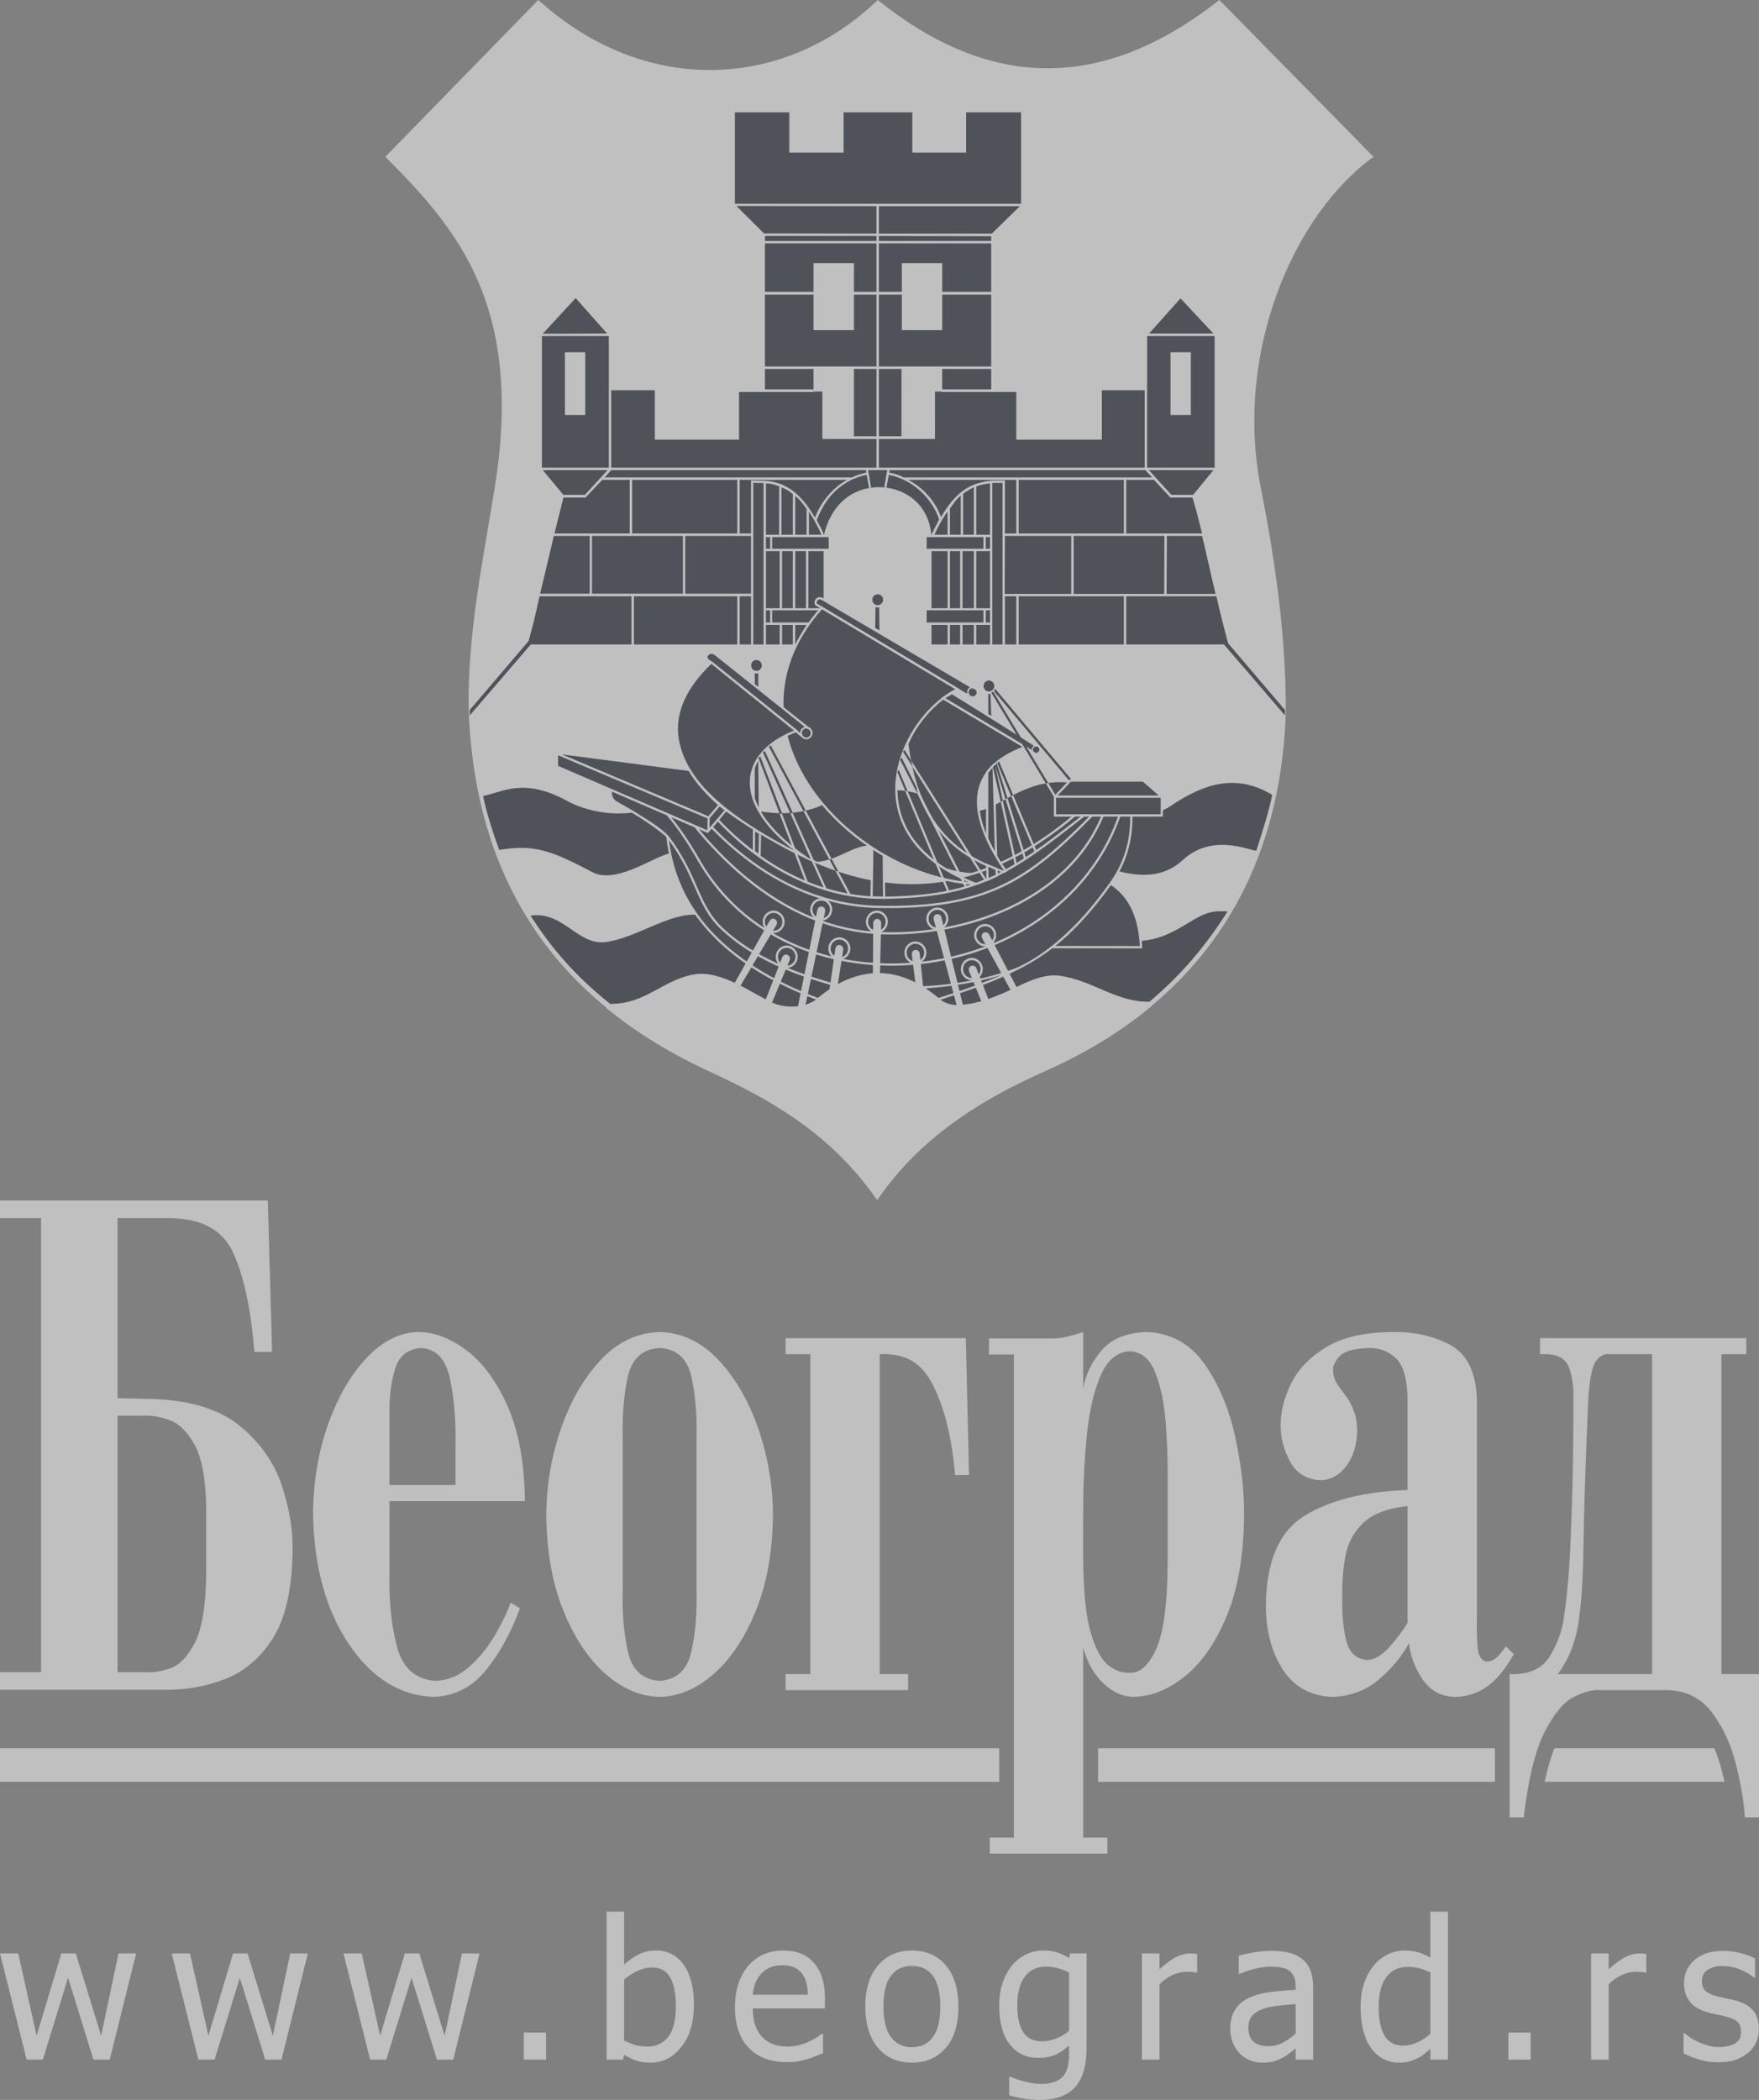 <svg width="62" height="74" viewBox="0 0 62 74" fill="none" xmlns="http://www.w3.org/2000/svg">
<rect x="0" y="0" width="62" height="74" fill="#808080" stroke="none"/>
<g opacity="0.5">
<path d="M35.221 61.608H0V62.791H35.221V61.608Z" fill="white"/>
<path fill-rule="evenodd" clip-rule="evenodd" d="M54.792 61.608H60.425C60.532 61.856 60.622 62.122 60.693 62.407C60.726 62.538 60.755 62.666 60.783 62.791H54.445C54.547 62.308 54.664 61.915 54.792 61.608Z" fill="white"/>
<path d="M52.694 61.608H38.705V62.791H52.694V61.608Z" fill="white"/>
<path fill-rule="evenodd" clip-rule="evenodd" d="M1.449 58.927H0V59.548H5.743C6.5 59.564 7.225 59.441 7.917 59.175C8.609 58.911 9.177 58.432 9.622 57.725C10.068 57.018 10.298 55.989 10.313 54.638C10.327 53.919 10.199 53.156 9.932 52.348C9.665 51.54 9.175 50.843 8.463 50.257C7.752 49.671 6.737 49.352 5.418 49.3L4.143 49.272V42.925H5.944C7.077 42.934 7.833 43.316 8.213 44.135C8.594 44.953 8.844 46.123 8.966 47.642H9.59L9.44 42.304H0V42.925H1.449V58.927ZM4.143 58.927V49.889H5.043C5.307 49.871 5.61 49.919 5.953 50.035C6.297 50.15 6.598 50.443 6.858 50.913C7.118 51.382 7.256 52.138 7.269 53.18V55.474C7.255 56.595 7.121 57.401 6.867 57.892C6.614 58.382 6.323 58.683 5.995 58.793C5.666 58.903 5.382 58.949 5.144 58.927H4.143Z" fill="white"/>
<path fill-rule="evenodd" clip-rule="evenodd" d="M18.001 56.477C17.883 56.805 17.701 57.182 17.455 57.607C17.208 58.032 16.907 58.405 16.552 58.726C16.198 59.046 15.798 59.215 15.355 59.232C14.642 59.185 14.187 58.78 13.989 58.017C13.791 57.254 13.705 56.408 13.729 55.482V52.898H18.501C18.484 51.537 18.279 50.416 17.884 49.536C17.489 48.656 17.005 48.002 16.43 47.576C15.854 47.149 15.288 46.937 14.73 46.94C14.086 46.956 13.486 47.258 12.928 47.845C12.37 48.433 11.918 49.21 11.571 50.176C11.224 51.142 11.045 52.201 11.034 53.352C11.068 55.211 11.489 56.739 12.296 57.937C13.102 59.135 14.098 59.754 15.28 59.796C16.023 59.77 16.636 59.46 17.122 58.864C17.608 58.268 18.009 57.538 18.326 56.675L18.001 56.477ZM13.729 52.333V49.89C13.715 49.257 13.781 48.706 13.926 48.239C14.072 47.772 14.382 47.527 14.855 47.504C15.387 47.542 15.724 47.913 15.868 48.615C16.012 49.318 16.075 50.122 16.055 51.026V52.333H13.729Z" fill="white"/>
<path fill-rule="evenodd" clip-rule="evenodd" d="M23.25 59.796C23.913 59.788 24.547 59.52 25.152 58.992C25.757 58.463 26.254 57.719 26.642 56.761C27.031 55.803 27.232 54.677 27.245 53.382C27.239 52.355 27.07 51.352 26.737 50.373C26.403 49.396 25.938 48.585 25.34 47.941C24.744 47.297 24.047 46.963 23.25 46.94C22.454 46.963 21.756 47.297 21.159 47.941C20.562 48.585 20.097 49.396 19.763 50.373C19.43 51.352 19.261 52.355 19.255 53.382C19.268 54.677 19.469 55.803 19.857 56.761C20.246 57.719 20.743 58.463 21.348 58.992C21.953 59.52 22.587 59.788 23.25 59.796ZM23.25 47.504C23.851 47.535 24.224 47.87 24.369 48.509C24.514 49.147 24.575 49.9 24.551 50.769V55.994C24.575 56.812 24.514 57.547 24.369 58.199C24.224 58.85 23.851 59.194 23.25 59.232C22.649 59.194 22.275 58.85 22.131 58.199C21.986 57.547 21.925 56.812 21.95 55.994V50.769C21.925 49.9 21.986 49.147 22.131 48.509C22.275 47.87 22.649 47.535 23.25 47.504Z" fill="white"/>
<path fill-rule="evenodd" clip-rule="evenodd" d="M28.563 58.995H27.689V59.559H32.008V58.995H31.008V47.721C31.978 47.681 32.515 48.06 32.91 48.861C33.304 49.661 33.556 50.701 33.663 51.98H34.155L34.043 47.157H27.689V47.721H28.563V58.995Z" fill="white"/>
<path fill-rule="evenodd" clip-rule="evenodd" d="M39.031 65.32V64.756H38.18V58.067C38.33 58.599 38.569 59.018 38.896 59.325C39.224 59.632 39.569 59.789 39.931 59.796C40.545 59.796 41.151 59.56 41.747 59.087C42.342 58.614 42.839 57.905 43.234 56.959C43.63 56.013 43.836 54.83 43.851 53.41C43.857 52.544 43.751 51.614 43.535 50.622C43.318 49.63 42.958 48.776 42.453 48.062C41.949 47.347 41.266 46.973 40.406 46.94C39.69 46.967 39.16 47.187 38.815 47.601C38.47 48.015 38.259 48.456 38.18 48.923V46.94C38.047 46.986 37.884 47.035 37.691 47.085C37.498 47.135 37.329 47.162 37.182 47.166H34.861V47.731H35.736V64.756H34.886V65.32H39.031ZM41.156 55.142C41.144 56.568 41.006 57.564 40.743 58.132C40.481 58.698 40.169 58.97 39.806 58.948C39.573 58.964 39.333 58.881 39.084 58.699C38.836 58.516 38.625 58.136 38.452 57.559C38.279 56.983 38.188 56.111 38.18 54.944C38.175 54.376 38.175 53.687 38.182 52.877C38.188 52.066 38.235 51.261 38.321 50.461C38.408 49.661 38.568 48.992 38.803 48.456C39.038 47.918 39.38 47.639 39.831 47.618C40.233 47.639 40.529 47.889 40.719 48.368C40.909 48.848 41.031 49.426 41.085 50.104C41.138 50.781 41.163 51.429 41.156 52.047V55.142Z" fill="white"/>
<path fill-rule="evenodd" clip-rule="evenodd" d="M53.082 58.013C52.973 58.172 52.867 58.301 52.764 58.4C52.66 58.498 52.542 58.549 52.408 58.552C52.218 58.531 52.11 58.367 52.083 58.062C52.056 57.757 52.048 57.438 52.058 57.104V49.324C52.03 48.367 51.718 47.726 51.122 47.398C50.526 47.071 49.815 46.919 48.988 46.942C48.043 46.957 47.289 47.138 46.725 47.486C46.16 47.833 45.753 48.258 45.506 48.761C45.258 49.263 45.136 49.754 45.141 50.233C45.137 50.661 45.245 51.083 45.466 51.497C45.686 51.911 46.044 52.134 46.538 52.164C46.909 52.153 47.216 51.984 47.459 51.657C47.702 51.33 47.828 50.912 47.838 50.404C47.833 50.148 47.797 49.927 47.727 49.74C47.659 49.551 47.578 49.394 47.487 49.267C47.368 49.103 47.257 48.948 47.153 48.802C47.049 48.656 46.995 48.479 46.987 48.273C46.971 48.154 47.041 48.002 47.197 47.815C47.353 47.628 47.691 47.525 48.212 47.506C48.599 47.489 48.926 47.607 49.194 47.857C49.462 48.108 49.602 48.587 49.614 49.296V52.506C48.082 52.562 46.871 52.866 45.981 53.416C45.091 53.966 44.636 55.015 44.618 56.564C44.618 57.457 44.817 58.213 45.213 58.831C45.61 59.449 46.201 59.772 46.987 59.798C47.629 59.77 48.178 59.556 48.634 59.157C49.092 58.758 49.434 58.339 49.663 57.9C49.715 58.364 49.874 58.789 50.141 59.178C50.407 59.567 50.772 59.774 51.234 59.798C51.644 59.804 52.023 59.693 52.371 59.462C52.717 59.231 53.047 58.843 53.357 58.297L53.082 58.013ZM49.614 57.189C49.433 57.48 49.218 57.765 48.969 58.044C48.72 58.325 48.468 58.475 48.212 58.496C47.825 58.479 47.575 58.264 47.462 57.849C47.35 57.435 47.299 56.922 47.312 56.309C47.299 55.817 47.333 55.339 47.414 54.875C47.495 54.412 47.699 54.017 48.027 53.688C48.355 53.361 48.884 53.155 49.614 53.07V57.189Z" fill="white"/>
<path fill-rule="evenodd" clip-rule="evenodd" d="M54.282 47.157V47.721H54.533C54.944 47.737 55.204 47.904 55.315 48.221C55.425 48.539 55.473 48.912 55.459 49.34C55.46 49.629 55.456 50.246 55.446 51.192C55.436 52.138 55.408 53.153 55.362 54.236C55.316 55.321 55.24 56.216 55.133 56.922C55.085 57.39 54.924 57.859 54.649 58.331C54.374 58.802 53.894 59.024 53.211 58.995V64.044H53.707C53.867 62.693 54.111 61.696 54.435 61.052C54.76 60.409 55.102 59.994 55.462 59.807C55.822 59.621 56.137 59.538 56.405 59.559H58.804C59.465 59.586 59.984 59.858 60.364 60.376C60.744 60.893 61.02 61.498 61.191 62.189C61.364 62.88 61.467 63.499 61.503 64.044H62V58.995H60.676V47.721H61.553V47.157H54.282ZM58.231 58.995H54.908C55.276 58.498 55.515 57.923 55.624 57.268C55.733 56.613 55.796 55.676 55.813 54.455C55.831 53.236 55.886 51.531 55.98 49.34C56.024 48.602 56.118 48.14 56.261 47.955C56.405 47.77 56.561 47.693 56.73 47.721H58.231V58.995Z" fill="white"/>
<path fill-rule="evenodd" clip-rule="evenodd" d="M16.521 25.069C16.757 31.056 19.59 35.232 24.945 37.717C26.946 38.645 29.21 39.81 30.919 42.277C32.158 40.496 33.87 39.051 36.856 37.728C42.34 35.297 45.138 30.927 45.324 25.069L43.382 22.745H18.533L16.521 25.069Z" fill="white"/>
<path fill-rule="evenodd" clip-rule="evenodd" d="M18.702 32.267C19.861 32.098 20.358 33.328 21.349 33.198C22.431 33.056 23.601 32.154 24.583 32.239L40.196 33.156C40.849 33.112 41.309 32.877 41.897 32.516C42.536 32.125 42.711 32.1 43.27 32.115C42.579 33.212 41.703 34.305 40.515 35.3C39.326 35.32 38.518 34.539 37.332 34.384C36.848 34.321 36.339 34.54 35.834 34.781C35.184 35.092 34.448 35.411 33.717 35.416C33.126 35.421 32.755 34.914 32.26 34.647C31.822 34.41 31.408 34.3 31.007 34.295C30.924 34.294 30.841 34.298 30.759 34.305C30.329 34.344 29.916 34.495 29.512 34.731C29.038 35.009 28.687 35.408 28.113 35.463C27.814 35.492 27.505 35.452 27.267 35.352C26.58 35.061 25.434 34.157 24.439 34.342C23.335 34.547 22.785 35.376 21.51 35.378C20.21 34.347 19.357 33.298 18.702 32.267ZM17.027 28.053C17.726 27.91 18.462 27.39 19.989 28.224C20.644 28.582 21.552 28.749 22.336 28.625C23.791 28.396 25.14 28.241 26.581 28.55C27.449 28.737 28.286 28.679 28.958 28.38C29.824 27.994 30.647 27.818 31.59 27.845C32.882 27.881 33.209 28.685 34.5 28.569C35.18 28.508 36.097 27.457 37.588 27.571C38.831 27.666 40.198 29.126 41.235 28.42C42.515 27.549 43.629 27.282 44.843 28.011C44.709 28.671 44.479 29.352 44.282 29.979C43.985 29.955 42.719 29.357 41.683 30.313C41.098 30.853 40.349 30.938 39.463 30.71C37.706 30.258 35.805 30.982 33.967 30.74C32.864 30.595 31.763 29.785 30.676 29.791C29.976 29.794 29.416 30.464 28.436 30.378C26.816 30.237 25.29 29.911 23.671 30.062C23.132 30.112 21.747 31.19 20.881 30.735C19.431 29.973 18.835 29.743 17.595 29.952C17.376 29.345 17.162 28.694 17.027 28.053Z" fill="#1F2433"/>
<path fill-rule="evenodd" clip-rule="evenodd" d="M13.582 5.526L18.973 0C22.722 3.393 27.633 3.184 30.938 0C34.549 2.902 38.533 3.502 42.978 0L48.413 5.526C45.587 7.568 43.504 12.423 44.437 17.173C44.972 19.898 45.325 22.445 45.322 25.074L43.381 22.755L18.522 22.765L16.519 25.074C16.47 22.31 17.032 19.726 17.44 17.173C18.458 10.803 16.15 8.088 13.582 5.526Z" fill="white"/>
<path fill-rule="evenodd" clip-rule="evenodd" d="M43.356 22.744L42.07 17.483L42.849 16.54V11.777L41.605 10.433L40.411 11.803V13.709H38.785V15.441H35.874V13.759L34.984 13.759V8.257L36.031 7.229V3.912H34.02V5.335H32.193V3.912H29.699V5.335H27.873V3.912H25.862V7.229L26.908 8.257V13.759L26.018 13.759V15.441H23.107V13.709H21.481V11.803L20.288 10.433L19.044 11.777V16.54L19.823 17.483L18.536 22.744H43.356Z" fill="#1F2433"/>
<path d="M28.03 17.481V18.843H28.43V17.932C28.303 17.76 28.198 17.61 28.03 17.481ZM27.545 17.176V18.843H27.945V17.412C27.814 17.303 27.697 17.228 27.545 17.176ZM26.998 18.843H27.461L27.465 17.141C27.317 17.077 27.145 17.035 26.998 17.034V18.843ZM33.483 22.022V22.71H33.842V22.022H33.483ZM33.926 22.71H34.326V22.022H33.926V22.71ZM34.41 22.71H34.895V22.022H34.41V22.71ZM33.842 19.423H33.483V21.433H33.842V19.423ZM34.326 19.423H33.926V21.433H34.326V19.423ZM34.895 21.433V19.423H34.41V21.433H34.895ZM33.863 17.469C33.694 17.598 33.609 17.748 33.483 17.92V18.843H33.863V17.469ZM34.326 17.168C34.2 17.232 34.052 17.319 33.947 17.404V18.843H34.326V17.168ZM34.895 18.843V17.034C34.726 17.056 34.557 17.081 34.41 17.145V18.843H34.895ZM34.895 21.936V21.507H34.747V21.936H34.895ZM34.895 19.337V18.929H34.747V19.337H34.895ZM35.821 22.71V21.013H35.421V22.71H35.821ZM35.336 22.71V17.017H34.975V22.71H35.336ZM35.412 20.93H37.758V18.886H35.421L35.412 20.93ZM41.254 17.533L40.673 16.91H39.696V18.8H42.37C42.265 18.37 42.16 17.963 42.033 17.533H41.254ZM42.37 18.886H41.128L41.119 20.93H42.846C42.677 20.243 42.539 19.574 42.37 18.886ZM42.054 17.438L42.77 16.567H40.496L41.288 17.438H42.054ZM37.843 20.93H41.035L41.043 18.886H37.843V20.93ZM39.612 16.91H35.905V18.8H39.612V16.91ZM39.612 22.71V21.013H35.905V22.71H39.612ZM30.893 8.576H26.962V10.283H30.893V8.576ZM30.978 8.491H34.937V8.323L30.978 8.315V8.491ZM30.893 8.315H26.962V8.491H30.893V8.315ZM30.978 8.233H34.958L35.947 7.266H30.978V8.233ZM30.893 7.266L25.959 7.259L26.928 8.226L30.893 8.233V7.266ZM32.157 3.958H29.735V5.376H27.819V3.958H25.903V7.18H35.989V3.958H34.052V5.376H32.157V3.958ZM43.41 22.792H18.483C18.97 21.042 19.293 19.251 19.777 17.5L19.003 16.561V11.766L20.289 10.377L21.549 11.793V13.672H23.174V15.404H25.951V13.723L26.866 13.723V8.281L25.82 7.253V3.875H27.914V5.299H29.657V3.875H32.235V5.299H33.978V3.875H36.072V7.253L35.025 8.281V13.723L35.916 13.723V15.404H38.744V13.672H40.348V11.793L41.603 10.377L42.89 11.766V16.561L42.115 17.5C42.599 19.251 42.922 21.042 43.41 22.792ZM30.978 10.283H34.937V8.576H30.978V10.283ZM26.962 12.915H30.893V10.381H26.962V12.915ZM30.978 12.915H34.937V10.381H30.978V12.915ZM40.501 11.755H42.77L41.609 10.515L40.501 11.755ZM40.433 16.481H42.812V11.841H40.433V16.481ZM30.978 16.481H40.348V13.753H38.837V15.493H35.821V13.813H33.189V13.723H34.937V13.001H30.978V15.373H31.799V15.471H30.978V16.481ZM30.893 15.471H30.072V15.373H30.893V13.001H26.962V13.723H28.682V13.813H26.05V15.493H23.081V13.753H21.544V16.481H30.893V15.471ZM21.459 16.481V11.841H19.101V16.481H21.459ZM21.4 11.755L20.291 10.504L19.129 11.763L21.4 11.755ZM19.855 17.438H20.617L21.417 16.567H19.134L19.855 17.438ZM20.638 17.533H19.859C19.754 17.963 19.648 18.37 19.543 18.8H22.196V16.91H21.228L20.638 17.533ZM21.544 16.567L21.312 16.824H30.03C30.198 16.738 30.367 16.695 30.535 16.652L30.519 16.567H21.544ZM24.071 20.922V18.886H20.866V20.922H24.071ZM19.522 18.886C19.354 19.574 19.206 20.234 19.038 20.922H20.786V18.886H19.522ZM19.017 21.013C18.89 21.593 18.764 22.151 18.595 22.71H22.259V21.013H19.017ZM22.344 22.71H25.987V21.013H22.344V22.71ZM26.471 20.922V18.886H24.152V20.922H26.471ZM22.281 16.91V18.8H25.987V16.91H22.281ZM28.493 22.71H33.399V22.022H32.578V21.433H33.399V19.423H32.578V18.843H32.831C32.936 18.629 32.999 18.5 33.104 18.306C32.831 17.512 32.128 16.886 31.328 16.736L31.244 17.189L31.167 17.168L31.273 16.567H30.599L30.704 17.189L30.633 17.195L30.549 16.738C30.38 16.76 30.22 16.824 30.051 16.889C29.44 17.189 29.061 17.64 28.787 18.328C28.893 18.521 28.956 18.629 29.04 18.843H29.293V19.423H28.493V21.433H29.293V22.022H28.493V22.71ZM26.071 16.91V18.8H26.471V16.932L26.928 16.943C27.73 16.962 28.285 17.469 28.725 18.242C28.914 17.726 29.335 17.189 29.861 16.91H26.071ZM26.552 22.71H26.913V17.022L26.552 17.013V22.71ZM26.071 22.71H26.471V21.013H26.071V22.71ZM42.876 21.013H39.696V22.71H43.297C43.149 22.151 43.002 21.593 42.876 21.013ZM28.409 22.022H28.03V22.71H28.409V22.022ZM27.945 22.71V22.022H27.566V22.71H27.945ZM27.482 22.71V22.022H26.998V22.71H27.482ZM26.998 21.936H27.145V21.507H26.998V21.936ZM26.998 21.433H27.482V19.423H26.998V21.433ZM26.998 19.337H27.145V18.929H26.998V19.337ZM28.514 18.027V18.843H28.956C28.83 18.564 28.682 18.285 28.514 18.027ZM27.566 19.423V21.433H27.945V19.423H27.566ZM28.03 19.423V21.433H28.409V19.423H28.03ZM29.209 18.929H27.217V19.337H29.209V18.929ZM29.209 21.507H27.217V21.936H29.209V21.507ZM32.662 18.929V19.337H34.663V18.929H32.662ZM32.662 21.507V21.936H34.663V21.507H32.662ZM35.821 16.91H32.01C32.557 17.189 32.978 17.684 33.168 18.22C33.669 17.377 34.148 17.007 34.977 16.936L35.421 16.932V18.8H35.821V16.91ZM33.399 18.027C33.21 18.285 33.062 18.564 32.936 18.843H33.399V18.027ZM40.369 16.567H31.357L31.343 16.652C31.533 16.695 31.693 16.738 31.841 16.824H40.61L40.369 16.567Z" fill="white"/>
<path fill-rule="evenodd" clip-rule="evenodd" d="M28.985 15.468H30.099V12.951H28.675V13.799H28.984L28.985 15.468ZM32.957 15.468H31.774L31.776 12.951H33.21L33.211 13.799H32.956L32.957 15.468ZM28.675 9.272H30.099V11.635H28.675V9.272ZM31.788 9.272H33.211V11.635H31.788V9.272ZM19.912 12.412H20.628V14.624H19.912V12.412ZM41.258 12.412H41.974V14.624H41.258V12.412Z" fill="white"/>
<path fill-rule="evenodd" clip-rule="evenodd" d="M29.785 22.758L29.782 19.133C29.785 17.773 31.979 17.598 32.092 19.073V22.758L32.833 22.757V22.014H32.597V21.451H32.833V19.416H32.597V18.846H32.828C32.724 17.767 31.933 17.251 31.177 17.177C31.109 17.17 31.041 17.168 30.975 17.168C30.878 17.169 30.782 17.175 30.689 17.189C29.919 17.3 29.285 17.85 29.041 18.846H29.283V19.416H29.029V21.451H29.283V22.014H29.029V22.758H29.785Z" fill="white"/>
<path fill-rule="evenodd" clip-rule="evenodd" d="M32.12 22.724L29.757 22.724L29.762 19.1C29.765 17.735 32.005 17.559 32.12 19.041V22.724Z" fill="white"/>
<path fill-rule="evenodd" clip-rule="evenodd" d="M32.12 22.724L29.757 22.724L29.762 19.1C29.765 17.735 32.005 17.559 32.12 19.041V22.724V22.724Z" stroke="#1F2433" stroke-width="0.001" stroke-miterlimit="2"/>
<path fill-rule="evenodd" clip-rule="evenodd" d="M21.368 35.519C22.398 36.364 23.59 37.1 24.942 37.728C26.943 38.656 29.208 39.822 30.917 42.288C32.156 40.507 33.868 39.062 36.853 37.739C38.288 37.103 39.539 36.334 40.607 35.44L40.547 35.295C40.537 35.303 40.527 35.311 40.517 35.319C39.329 35.339 38.521 34.558 37.334 34.403C36.354 34.275 35.524 35.114 34.596 35.301C34.062 35.409 33.545 35.575 33.085 35.177C32.499 34.669 31.797 34.301 31.009 34.299C30.93 34.299 30.84 34.302 30.762 34.309C29.968 34.374 29.441 34.696 28.838 35.177C28.399 35.526 27.783 35.588 27.27 35.371C26.582 35.08 25.437 34.176 24.442 34.361C23.338 34.566 22.718 35.409 21.443 35.411L21.368 35.519Z" fill="white"/>
<path d="M18.715 22.703L16.556 25.212L16.557 25.022L18.621 22.601L18.715 22.703Z" fill="#1F2433"/>
<path d="M43.135 22.703L45.294 25.212L45.293 25.022L43.229 22.601L43.135 22.703Z" fill="#1F2433"/>
<path fill-rule="evenodd" clip-rule="evenodd" d="M19.638 27.043L21.532 27.861C21.532 28.026 21.512 28.186 21.758 28.322C22.114 28.518 22.948 28.989 23.53 29.5C23.788 32.006 25.462 33.958 28.844 35.24C30.194 34.088 31.661 34.034 33.078 35.24C34.445 34.796 35.93 34.296 37.087 33.402L40.224 33.405C40.164 32.19 39.741 31.546 39.152 31.161C39.67 30.431 39.895 29.65 39.88 28.762H40.955V28.101L40.299 27.53H37.737L37.19 28.101V28.762H37.881C33.346 32.577 29.406 31.274 25.593 28.588L25.592 28.588C25.129 28.203 24.601 27.672 24.304 27.157L19.637 26.548L19.638 27.043Z" fill="#1F2433"/>
<path fill-rule="evenodd" clip-rule="evenodd" d="M28.951 31.691C29.142 31.691 29.298 31.851 29.298 32.046C29.298 32.241 29.142 32.401 28.951 32.401C28.759 32.401 28.603 32.241 28.603 32.046C28.603 31.851 28.759 31.691 28.951 31.691Z" fill="#1F2433"/>
<path d="M28.945 31.655H28.946C29.052 31.656 29.149 31.7 29.219 31.772C29.289 31.843 29.332 31.941 29.333 32.049V32.051C29.332 32.16 29.289 32.258 29.218 32.329C29.149 32.401 29.052 32.445 28.947 32.445H28.945H28.945C28.839 32.445 28.742 32.4 28.672 32.329C28.602 32.258 28.559 32.16 28.558 32.052V32.05V32.05C28.558 31.941 28.602 31.843 28.672 31.771C28.742 31.7 28.838 31.656 28.944 31.655H28.945ZM28.946 31.736H28.945H28.944C28.86 31.736 28.783 31.771 28.728 31.828C28.672 31.884 28.637 31.963 28.637 32.05V32.052C28.637 32.138 28.672 32.216 28.727 32.272C28.783 32.329 28.86 32.365 28.945 32.365H28.947C29.031 32.365 29.108 32.329 29.163 32.273C29.219 32.216 29.254 32.137 29.254 32.051V32.05V32.049C29.254 31.963 29.219 31.885 29.163 31.828C29.108 31.771 29.031 31.736 28.946 31.736Z" fill="white"/>
<path fill-rule="evenodd" clip-rule="evenodd" d="M27.264 32.126C27.456 32.126 27.612 32.285 27.612 32.481C27.612 32.676 27.456 32.835 27.264 32.835C27.073 32.835 26.916 32.676 26.916 32.481C26.916 32.285 27.073 32.126 27.264 32.126Z" fill="#1F2433"/>
<path d="M27.268 32.09H27.268C27.375 32.09 27.471 32.135 27.542 32.206C27.611 32.277 27.654 32.376 27.655 32.483V32.485C27.655 32.594 27.611 32.693 27.541 32.764C27.471 32.835 27.375 32.879 27.269 32.88H27.268H27.267C27.161 32.879 27.064 32.835 26.994 32.764C26.924 32.693 26.881 32.594 26.881 32.486V32.485V32.484C26.881 32.376 26.924 32.277 26.995 32.206C27.064 32.135 27.161 32.09 27.267 32.09H27.268ZM27.268 32.17H27.268H27.267C27.182 32.171 27.105 32.206 27.05 32.262C26.994 32.319 26.959 32.398 26.959 32.484V32.486C26.959 32.572 26.994 32.65 27.049 32.707C27.105 32.764 27.182 32.8 27.267 32.8H27.269C27.353 32.799 27.43 32.764 27.486 32.707C27.541 32.65 27.576 32.572 27.576 32.485V32.485V32.483C27.576 32.398 27.541 32.319 27.486 32.262C27.43 32.206 27.353 32.171 27.268 32.17Z" fill="white"/>
<path fill-rule="evenodd" clip-rule="evenodd" d="M27.725 33.357C27.917 33.357 28.073 33.517 28.073 33.712C28.073 33.908 27.917 34.067 27.725 34.067C27.534 34.067 27.378 33.908 27.378 33.712C27.378 33.517 27.534 33.357 27.725 33.357Z" fill="#1F2433"/>
<path d="M27.73 33.321H27.73C27.836 33.321 27.933 33.366 28.003 33.437C28.073 33.509 28.116 33.607 28.116 33.715V33.717C28.116 33.825 28.073 33.924 28.003 33.995C27.933 34.066 27.837 34.111 27.731 34.111H27.73H27.729C27.623 34.111 27.526 34.066 27.456 33.995C27.386 33.923 27.343 33.825 27.342 33.717V33.716V33.715C27.343 33.607 27.386 33.508 27.456 33.437C27.526 33.366 27.622 33.321 27.728 33.321H27.73ZM27.73 33.401H27.73H27.728C27.644 33.402 27.567 33.437 27.511 33.493C27.456 33.55 27.421 33.629 27.421 33.715V33.717C27.421 33.803 27.456 33.882 27.511 33.938C27.567 33.995 27.644 34.031 27.729 34.031H27.731C27.815 34.031 27.892 33.995 27.948 33.939H27.947C28.003 33.882 28.038 33.803 28.038 33.717V33.716V33.715C28.038 33.629 28.003 33.55 27.948 33.494C27.892 33.437 27.815 33.402 27.73 33.401Z" fill="white"/>
<path fill-rule="evenodd" clip-rule="evenodd" d="M29.581 33.067C29.772 33.067 29.928 33.227 29.928 33.422C29.928 33.617 29.772 33.777 29.581 33.777C29.389 33.777 29.233 33.617 29.233 33.422C29.233 33.227 29.389 33.067 29.581 33.067Z" fill="#1F2433"/>
<path d="M29.585 33.031H29.585C29.692 33.032 29.789 33.076 29.859 33.148C29.928 33.219 29.972 33.317 29.972 33.425V33.427C29.972 33.536 29.928 33.634 29.858 33.706C29.788 33.776 29.692 33.821 29.586 33.821H29.585H29.584C29.478 33.821 29.381 33.776 29.311 33.705C29.241 33.634 29.198 33.536 29.198 33.428V33.426V33.426C29.198 33.317 29.241 33.219 29.312 33.147C29.381 33.076 29.478 33.032 29.584 33.031H29.585ZM29.585 33.112H29.585H29.584C29.499 33.112 29.423 33.147 29.367 33.204C29.311 33.261 29.277 33.339 29.276 33.426V33.428C29.277 33.514 29.311 33.592 29.367 33.649C29.423 33.705 29.5 33.741 29.584 33.741H29.586C29.671 33.741 29.747 33.706 29.803 33.649H29.803C29.859 33.592 29.893 33.513 29.893 33.427V33.426V33.425C29.893 33.339 29.859 33.261 29.803 33.204C29.748 33.147 29.671 33.112 29.585 33.112Z" fill="white"/>
<path fill-rule="evenodd" clip-rule="evenodd" d="M30.913 32.126C31.104 32.126 31.261 32.285 31.261 32.481C31.261 32.676 31.104 32.835 30.913 32.835C30.721 32.835 30.565 32.676 30.565 32.481C30.565 32.285 30.721 32.126 30.913 32.126Z" fill="#1F2433"/>
<path d="M30.908 32.09H30.908C31.014 32.09 31.111 32.134 31.181 32.206C31.251 32.277 31.294 32.375 31.294 32.483V32.485C31.294 32.594 31.251 32.693 31.181 32.764H31.18C31.111 32.835 31.014 32.879 30.909 32.879H30.908H30.907C30.8 32.879 30.704 32.835 30.634 32.763C30.564 32.692 30.521 32.594 30.52 32.486V32.484V32.484C30.52 32.375 30.564 32.277 30.634 32.205C30.704 32.134 30.8 32.09 30.906 32.09H30.908ZM30.908 32.17H30.908H30.906C30.822 32.17 30.745 32.205 30.689 32.262C30.634 32.319 30.599 32.397 30.599 32.484V32.486C30.599 32.572 30.634 32.65 30.689 32.707C30.745 32.764 30.822 32.799 30.907 32.799H30.909C30.993 32.799 31.07 32.764 31.125 32.707C31.181 32.65 31.216 32.571 31.216 32.485V32.484V32.483C31.216 32.397 31.181 32.319 31.126 32.262C31.07 32.205 30.993 32.17 30.908 32.17Z" fill="white"/>
<path fill-rule="evenodd" clip-rule="evenodd" d="M33.043 32.018C33.234 32.018 33.391 32.177 33.391 32.372C33.391 32.568 33.234 32.727 33.043 32.727C32.851 32.727 32.695 32.568 32.695 32.372C32.695 32.177 32.851 32.018 33.043 32.018Z" fill="#1F2433"/>
<path d="M33.038 31.981H33.039C33.145 31.981 33.242 32.026 33.311 32.098C33.381 32.169 33.425 32.267 33.425 32.375V32.377C33.425 32.485 33.381 32.584 33.311 32.655H33.311C33.241 32.726 33.145 32.771 33.039 32.771H33.038H33.037C32.931 32.771 32.834 32.726 32.764 32.655C32.695 32.584 32.651 32.485 32.651 32.377V32.376V32.376C32.651 32.267 32.695 32.168 32.765 32.097C32.835 32.026 32.931 31.982 33.037 31.981H33.038ZM33.039 32.062H33.038H33.037C32.953 32.062 32.876 32.097 32.82 32.154C32.764 32.211 32.73 32.289 32.73 32.376V32.377C32.73 32.463 32.764 32.542 32.82 32.599C32.876 32.655 32.953 32.691 33.037 32.691H33.039C33.123 32.691 33.2 32.655 33.256 32.599C33.311 32.542 33.347 32.463 33.347 32.377V32.376V32.375C33.346 32.289 33.311 32.211 33.256 32.154C33.201 32.097 33.123 32.062 33.039 32.062Z" fill="white"/>
<path fill-rule="evenodd" clip-rule="evenodd" d="M34.721 32.597C34.913 32.597 35.069 32.757 35.069 32.952C35.069 33.148 34.913 33.307 34.721 33.307C34.529 33.307 34.373 33.148 34.373 32.952C34.373 32.757 34.529 32.597 34.721 32.597Z" fill="#1F2433"/>
<path d="M34.724 32.56H34.725C34.832 32.56 34.928 32.605 34.999 32.676C35.068 32.748 35.111 32.846 35.112 32.954V32.956C35.112 33.064 35.068 33.163 34.998 33.235H34.998C34.928 33.306 34.832 33.35 34.726 33.35H34.724H34.724C34.618 33.35 34.521 33.305 34.451 33.234C34.382 33.163 34.338 33.064 34.338 32.956V32.956V32.955C34.338 32.846 34.382 32.748 34.452 32.676C34.521 32.605 34.617 32.56 34.724 32.56H34.724ZM34.725 32.64H34.724H34.724C34.639 32.641 34.562 32.676 34.507 32.733C34.451 32.79 34.416 32.868 34.416 32.955V32.956C34.416 33.042 34.451 33.121 34.506 33.178C34.562 33.234 34.639 33.27 34.724 33.27H34.726C34.81 33.27 34.887 33.235 34.942 33.178C34.998 33.121 35.033 33.042 35.033 32.956V32.956V32.954C35.033 32.868 34.998 32.79 34.943 32.733C34.887 32.676 34.81 32.641 34.725 32.64Z" fill="white"/>
<path fill-rule="evenodd" clip-rule="evenodd" d="M32.262 33.213C32.454 33.213 32.61 33.372 32.61 33.568C32.61 33.763 32.454 33.923 32.262 33.923C32.07 33.923 31.914 33.763 31.914 33.568C31.914 33.372 32.07 33.213 32.262 33.213Z" fill="#1F2433"/>
<path d="M32.265 33.177H32.266C32.373 33.177 32.469 33.221 32.539 33.293C32.609 33.364 32.652 33.462 32.653 33.57V33.572C32.653 33.681 32.609 33.779 32.539 33.851C32.469 33.922 32.373 33.966 32.267 33.966H32.265H32.265C32.159 33.966 32.062 33.922 31.992 33.85C31.922 33.779 31.879 33.681 31.879 33.573V33.571V33.571C31.879 33.462 31.922 33.364 31.993 33.292C32.062 33.221 32.158 33.177 32.264 33.177H32.265ZM32.266 33.257H32.265H32.264C32.18 33.257 32.103 33.293 32.048 33.349C31.992 33.406 31.957 33.484 31.957 33.571V33.573C31.957 33.659 31.992 33.737 32.047 33.794C32.103 33.85 32.18 33.886 32.265 33.886H32.267C32.351 33.886 32.428 33.851 32.483 33.794C32.539 33.737 32.574 33.658 32.574 33.572V33.571V33.57C32.574 33.484 32.539 33.406 32.484 33.349C32.428 33.292 32.351 33.257 32.266 33.257Z" fill="white"/>
<path fill-rule="evenodd" clip-rule="evenodd" d="M34.25 33.792C34.442 33.792 34.598 33.951 34.598 34.147C34.598 34.342 34.442 34.502 34.25 34.502C34.058 34.502 33.903 34.342 33.903 34.147C33.903 33.951 34.058 33.792 34.25 33.792Z" fill="#1F2433"/>
<path d="M34.254 33.756H34.255C34.361 33.756 34.458 33.801 34.528 33.872C34.598 33.943 34.641 34.041 34.641 34.15V34.151C34.641 34.26 34.597 34.358 34.528 34.43C34.458 34.501 34.361 34.545 34.256 34.545H34.254H34.254C34.147 34.545 34.05 34.501 33.98 34.429C33.911 34.358 33.867 34.26 33.867 34.152V34.15V34.15C33.867 34.042 33.911 33.943 33.981 33.871C34.051 33.801 34.147 33.756 34.253 33.756H34.254ZM34.255 33.836H34.254H34.253C34.169 33.836 34.092 33.871 34.036 33.928C33.981 33.985 33.946 34.063 33.946 34.15V34.152C33.946 34.238 33.981 34.316 34.036 34.373C34.092 34.43 34.169 34.465 34.254 34.465H34.256C34.34 34.465 34.417 34.43 34.472 34.373V34.373C34.528 34.316 34.562 34.238 34.563 34.151V34.15V34.15C34.562 34.063 34.528 33.985 34.473 33.928C34.417 33.871 34.34 33.836 34.255 33.836Z" fill="white"/>
<path fill-rule="evenodd" clip-rule="evenodd" d="M34.864 32.928L35.843 34.811L35.633 34.912L34.63 33.087C34.513 32.874 34.783 32.774 34.864 32.928ZM34.414 34.119L34.851 35.245C34.775 35.27 34.69 35.294 34.602 35.315L34.166 34.251C34.074 34.026 34.351 33.956 34.414 34.119ZM33.18 32.321L33.945 35.432C33.874 35.441 33.8 35.445 33.725 35.446L32.916 32.42C32.853 32.184 33.138 32.152 33.18 32.321ZM32.417 33.601L32.545 34.842L32.269 34.676L32.143 33.66C32.113 33.419 32.399 33.427 32.417 33.601ZM31.059 32.529L31.016 34.325L30.767 34.336L30.779 32.552C30.781 32.308 31.063 32.355 31.059 32.529ZM29.721 33.469L29.52 34.761C29.432 34.81 29.328 34.88 29.226 34.95L29.441 33.451C29.476 33.209 29.748 33.296 29.721 33.469ZM29.084 32.119L28.385 35.449C28.298 35.47 28.205 35.487 28.121 35.493L28.805 32.086C28.853 31.847 29.12 31.948 29.084 32.119ZM27.834 33.836L27.202 35.351C27.129 35.317 27.056 35.28 26.983 35.24L27.566 33.752C27.654 33.526 27.901 33.675 27.834 33.836ZM27.368 32.591L26.09 34.754L25.886 34.656L27.115 32.468C27.234 32.256 27.457 32.441 27.368 32.591Z" fill="white"/>
<path d="M37.197 33.336L40.177 33.339C40.145 32.758 40.027 32.311 39.847 31.964C39.67 31.623 39.432 31.376 39.157 31.189C39.152 31.195 39.148 31.202 39.143 31.207C39.141 31.211 39.139 31.214 39.137 31.217C38.852 31.615 38.549 31.999 38.222 32.361C37.904 32.714 37.563 33.044 37.197 33.336ZM39.143 31.207C39.141 31.211 39.139 31.214 39.137 31.217L39.143 31.207ZM40.219 33.419L37.095 33.416C36.516 33.861 35.856 34.209 35.171 34.501C34.483 34.793 33.774 35.026 33.064 35.259C32.192 34.515 31.135 34.13 30.022 34.541C29.601 34.696 29.218 34.944 28.876 35.234H28.876L28.846 35.259C27.429 34.718 26.024 33.978 24.982 32.83C24.106 31.866 23.62 30.749 23.488 29.494C23.201 29.244 22.853 29.003 22.534 28.801C22.209 28.596 21.912 28.429 21.734 28.331C21.529 28.218 21.487 28.077 21.487 27.859C20.854 27.592 20.224 27.316 19.593 27.043L19.592 26.476L24.316 27.094C24.55 27.5 24.879 27.857 25.215 28.178C25.282 28.241 25.349 28.303 25.414 28.361H25.415C25.695 28.61 26.031 28.823 26.356 29.049C26.837 29.383 27.36 29.669 27.901 29.948C29.049 30.541 30.305 30.942 31.464 31.047C33.458 31.228 35.54 30.62 37.766 28.776H37.145V28.075L37.157 28.047L37.715 27.464H40.309L40.989 28.056V28.776H39.915C39.919 29.208 39.865 29.617 39.748 30.006C39.632 30.396 39.451 30.766 39.202 31.124C39.487 31.317 39.733 31.573 39.916 31.927C40.105 32.293 40.228 32.764 40.258 33.377L40.26 33.419L40.219 33.419ZM38.188 32.281C38.521 31.912 38.827 31.517 39.115 31.111C39.371 30.75 39.555 30.376 39.673 29.983C39.788 29.601 39.84 29.2 39.837 28.776H39.488C38.88 30.509 37.671 31.847 36.178 32.74C32.471 34.958 26.944 34.415 24.608 30.353C24.425 30.035 24.246 29.744 24.062 29.473C23.882 29.208 23.698 28.963 23.502 28.731L21.566 27.895C21.566 28.068 21.614 28.174 21.771 28.26C21.949 28.359 22.247 28.526 22.575 28.733C22.901 28.939 23.292 29.178 23.563 29.456C24.079 30.14 24.335 30.721 24.561 31.235C24.806 31.793 25.016 32.271 25.492 32.714C26.603 33.75 28.086 34.295 29.513 34.69L29.409 34.747C27.993 34.351 26.54 33.801 25.439 32.774C24.952 32.32 24.738 31.834 24.489 31.268C24.277 30.785 24.039 30.243 23.581 29.612C23.73 30.799 24.205 31.858 25.039 32.776C25.905 33.729 27.157 34.531 28.831 35.168C29.019 35.009 29.21 34.87 29.404 34.753C29.599 34.635 29.796 34.539 29.995 34.466C31.009 34.092 32.059 34.306 33.081 35.169C33.758 34.949 34.463 34.715 35.141 34.426C35.189 34.406 35.236 34.386 35.284 34.365C34.431 34.623 33.506 34.772 32.625 34.83L32.503 34.754C33.61 34.711 34.823 34.492 35.85 34.097C36.724 33.705 37.547 32.992 38.188 32.281ZM39.404 28.776H38.894C37.645 31.779 34.037 33.037 31.055 32.925L31.042 32.925C29.404 32.86 27.774 32.22 26.232 30.94C25.59 30.407 25.007 29.801 24.477 29.153L24.476 29.152L23.661 28.8C23.822 28.998 23.976 29.206 24.127 29.428C24.311 29.699 24.491 29.992 24.676 30.313C26.989 34.336 32.468 34.867 36.138 32.672C37.609 31.792 38.8 30.477 39.404 28.776ZM38.808 28.776H38.502C37.392 29.904 36.466 30.727 35.339 31.259C34.209 31.791 32.88 32.032 30.964 31.998C29.538 31.972 28.086 31.526 26.694 30.572C26.114 30.174 25.577 29.711 25.085 29.205C25.041 29.256 24.996 29.306 24.952 29.357C24.847 29.311 24.741 29.266 24.636 29.221C25.136 29.82 25.682 30.381 26.282 30.878C27.809 32.146 29.424 32.781 31.045 32.844L31.058 32.845C33.997 32.956 37.56 31.724 38.808 28.776ZM38.391 28.776H38.215C36.883 29.828 35.927 30.54 34.903 30.995C33.876 31.452 32.783 31.651 31.179 31.676C29.555 31.701 28.026 31.127 26.724 30.197C26.212 29.832 25.735 29.413 25.303 28.953C25.247 29.017 25.192 29.081 25.137 29.145C25.625 29.648 26.161 30.11 26.737 30.505C28.116 31.451 29.554 31.892 30.965 31.918C32.869 31.952 34.188 31.714 35.307 31.186C36.404 30.668 37.311 29.869 38.391 28.776ZM38.088 28.776H37.89C35.618 30.683 33.492 31.312 31.457 31.127C29.431 30.942 27.496 29.935 25.593 28.598C25.507 28.699 25.427 28.809 25.355 28.893C26.871 30.501 28.945 31.63 31.179 31.596C32.772 31.571 33.855 31.374 34.871 30.922C35.867 30.479 36.801 29.789 38.088 28.776ZM37.748 27.544L37.279 28.033L40.843 28.034L40.28 27.544H37.748ZM37.224 28.114V28.695H40.911V28.114L37.224 28.114ZM25.009 29.171L25.539 28.554C25.484 28.508 25.421 28.469 25.366 28.42L25.017 28.829L25.009 29.171ZM24.275 27.168L19.801 26.584L24.967 28.765L25.307 28.371C24.919 28.02 24.542 27.625 24.275 27.168ZM19.672 26.616V26.99L24.932 29.258L24.938 28.84L19.672 26.616Z" fill="white"/>
<path fill-rule="evenodd" clip-rule="evenodd" d="M39.1 31.223C39.118 31.198 39.136 31.174 39.154 31.148L39.1 31.223ZM39.098 31.226C38.328 32.301 38.324 32.303 39.098 31.226V31.226Z" fill="#1F2433"/>
<path fill-rule="evenodd" clip-rule="evenodd" d="M33.246 24.593L36.138 26.318C35.767 26.453 35.387 26.642 35.087 26.908C34.133 27.749 34.276 29.019 35.449 30.719C34.904 30.535 34.439 30.346 33.971 30.02C32.999 29.343 32.245 28.236 31.985 26.208C32.248 25.599 32.609 25.034 33.246 24.593Z" fill="#1F2433"/>
<path d="M33.26 24.569L36.152 26.294L36.224 26.337L36.145 26.366C35.962 26.433 35.775 26.514 35.599 26.61C35.422 26.706 35.254 26.818 35.106 26.948C34.641 27.36 34.454 27.884 34.527 28.515C34.601 29.151 34.918 29.862 35.5 30.706L35.405 30.763C35.132 30.67 34.938 30.607 34.682 30.486C34.426 30.366 34.179 30.227 33.943 30.063C33.453 29.722 33.017 29.271 32.671 28.651C32.327 28.032 32.071 27.243 31.941 26.224L31.944 26.203C32.076 25.895 32.234 25.599 32.439 25.324C32.644 25.048 32.896 24.793 33.218 24.57L33.239 24.556L33.26 24.569ZM36.041 26.32L33.242 24.651C32.938 24.865 32.697 25.109 32.501 25.372C32.302 25.639 32.148 25.927 32.02 26.225C32.149 27.227 32.401 28.003 32.739 28.611C33.079 29.22 33.506 29.662 33.987 29.997C34.219 30.159 34.462 30.295 34.715 30.414C34.933 30.516 35.158 30.606 35.389 30.687C34.841 29.872 34.522 29.148 34.449 28.524C34.373 27.866 34.568 27.318 35.055 26.888C35.208 26.753 35.381 26.638 35.562 26.539C35.718 26.454 35.88 26.382 36.041 26.32Z" fill="white"/>
<path fill-rule="evenodd" clip-rule="evenodd" d="M26.785 29.398L26.77 30.19L26.57 30.046L26.573 29.265C26.639 29.308 26.718 29.355 26.785 29.398Z" fill="#1F2433"/>
<path d="M26.828 29.365L26.812 30.157L26.811 30.233L26.75 30.189L26.551 30.045L26.534 30.033V30.012L26.538 29.231L26.538 29.156L26.599 29.198V29.198V29.198C26.654 29.233 26.705 29.265 26.753 29.295C26.774 29.308 26.794 29.32 26.81 29.33L26.829 29.342L26.828 29.365ZM26.735 30.08L26.75 29.387C26.737 29.379 26.725 29.371 26.713 29.363C26.68 29.343 26.647 29.323 26.616 29.303L26.613 29.991L26.735 30.08Z" fill="white"/>
<path fill-rule="evenodd" clip-rule="evenodd" d="M26.762 26.693L26.779 28.628C26.694 28.477 26.61 28.309 26.561 28.161L26.561 27.067C26.611 26.937 26.678 26.812 26.762 26.693Z" fill="#1F2433"/>
<path d="M26.805 26.68L26.822 28.616L26.748 28.636C26.705 28.559 26.663 28.478 26.625 28.399C26.587 28.318 26.553 28.237 26.528 28.161L26.526 28.149L26.526 27.054L26.529 27.04L26.529 27.038L26.529 27.039C26.537 27.019 26.544 27 26.551 26.983C26.559 26.964 26.568 26.946 26.576 26.928C26.619 26.835 26.672 26.745 26.734 26.657L26.805 26.68ZM26.742 28.456L26.727 26.812C26.698 26.861 26.671 26.911 26.647 26.962V26.963C26.638 26.981 26.631 26.998 26.624 27.015C26.616 27.031 26.61 27.047 26.604 27.062V28.142C26.628 28.213 26.66 28.288 26.695 28.364C26.71 28.395 26.726 28.426 26.742 28.456Z" fill="white"/>
<path fill-rule="evenodd" clip-rule="evenodd" d="M26.561 23.687H26.761V24.292L26.561 24.132V23.687Z" fill="#1F2433"/>
<path d="M26.565 23.651H26.804V24.378L26.741 24.327L26.541 24.168L26.526 24.155V24.136V23.691V23.651H26.565ZM26.726 23.731H26.604V24.117L26.726 24.214V23.731Z" fill="white"/>
<path fill-rule="evenodd" clip-rule="evenodd" d="M31.138 30.161L31.159 31.642L30.716 31.633L30.741 29.917L30.742 29.918C30.873 30.002 31.003 30.083 31.138 30.161Z" fill="#1F2433"/>
<path d="M31.203 31.633L31.203 31.674L31.163 31.673L30.72 31.664L30.68 31.663L30.681 31.624L30.707 29.844C30.871 29.928 31.022 30.037 31.181 30.129L31.203 31.633ZM31.123 31.592L31.111 30.141C31.003 30.078 30.891 30.013 30.786 29.946L30.76 31.585L31.123 31.592Z" fill="white"/>
<path fill-rule="evenodd" clip-rule="evenodd" d="M31.012 21.377L31.023 22.297L30.831 22.187L30.843 21.369L31.012 21.377Z" fill="#1F2433"/>
<path d="M31.078 22.351L30.769 22.177L30.782 21.297L31.065 21.32L31.078 22.351ZM30.997 22.211L30.988 21.401L30.859 21.377L30.848 22.132L30.997 22.211Z" fill="white"/>
<path fill-rule="evenodd" clip-rule="evenodd" d="M34.165 24.534C34.338 24.637 34.542 24.513 34.378 24.277L28.988 21.104C28.778 20.999 28.71 21.258 28.781 21.301L34.165 24.534Z" fill="#1F2433"/>
<path d="M34.18 24.503C34.233 24.535 34.322 24.554 34.37 24.503C34.416 24.455 34.391 24.338 34.345 24.311L28.963 21.143C28.904 21.114 28.86 21.12 28.833 21.142C28.821 21.151 28.811 21.164 28.805 21.176C28.797 21.19 28.792 21.205 28.79 21.219V21.219C28.785 21.244 28.787 21.265 28.796 21.27L34.18 24.503ZM34.338 24.608C34.279 24.623 34.207 24.612 34.14 24.572L28.756 21.339C28.718 21.316 28.702 21.262 28.712 21.205H28.712C28.716 21.183 28.724 21.159 28.736 21.137C28.748 21.115 28.765 21.095 28.785 21.079C28.835 21.04 28.907 21.025 29 21.072L29.003 21.073L34.392 24.246C34.454 24.286 34.479 24.393 34.471 24.463C34.466 24.502 34.45 24.534 34.427 24.559C34.403 24.583 34.372 24.6 34.338 24.608Z" fill="white"/>
<path fill-rule="evenodd" clip-rule="evenodd" d="M34.799 24.411V25.183L34.988 25.295L34.954 24.412L34.799 24.411Z" fill="#1F2433"/>
<path d="M34.834 24.456V25.164L34.941 25.228L34.911 24.457L34.834 24.456ZM34.755 25.187V24.415V24.375H34.795L34.949 24.377L34.987 24.377L34.988 24.415L35.022 25.298L35.025 25.371L34.963 25.334L34.774 25.221L34.755 25.21V25.187Z" fill="white"/>
<path fill-rule="evenodd" clip-rule="evenodd" d="M34.799 30.496L34.812 31.009L35.141 30.864L35.127 30.632C35.017 30.589 34.907 30.544 34.799 30.496Z" fill="#1F2433"/>
<path d="M34.836 30.547L34.846 30.938L35.096 30.828L35.086 30.649C35.038 30.631 34.99 30.612 34.944 30.592C34.909 30.578 34.873 30.563 34.836 30.547ZM34.769 30.999L34.756 30.486L34.755 30.424L34.811 30.449C34.862 30.472 34.917 30.495 34.973 30.518C35.028 30.541 35.083 30.562 35.137 30.584L35.161 30.593L35.163 30.619L35.177 30.851L35.178 30.875L35.153 30.89L34.824 31.035L34.77 31.058L34.769 30.999Z" fill="white"/>
<path fill-rule="evenodd" clip-rule="evenodd" d="M34.799 27.205V29.531C34.887 29.727 34.992 29.931 35.114 30.142L35.025 26.947C34.939 27.029 34.864 27.115 34.799 27.205Z" fill="#1F2433"/>
<path d="M34.834 27.235V29.539C34.876 29.634 34.923 29.731 34.974 29.829C35.003 29.886 35.034 29.943 35.066 30.001L34.983 27.057C34.965 27.076 34.946 27.096 34.929 27.116C34.895 27.155 34.863 27.195 34.834 27.235ZM34.755 29.547V27.222L34.763 27.198C34.796 27.151 34.832 27.106 34.87 27.063C34.908 27.02 34.949 26.977 34.993 26.935L35.057 26.874L35.059 26.963L35.149 30.157L35.076 30.179C35.014 30.074 34.957 29.969 34.904 29.866C34.851 29.764 34.802 29.663 34.758 29.564L34.755 29.547Z" fill="white"/>
<path fill-rule="evenodd" clip-rule="evenodd" d="M34.859 23.977C34.966 23.977 35.053 24.065 35.053 24.173C35.053 24.281 34.966 24.37 34.859 24.37C34.753 24.37 34.666 24.281 34.666 24.173C34.666 24.065 34.753 23.977 34.859 23.977Z" fill="#1F2433"/>
<path fill-rule="evenodd" clip-rule="evenodd" d="M34.853 23.904C35.001 23.904 35.12 24.026 35.12 24.176C35.12 24.326 35.001 24.449 34.853 24.449C34.706 24.449 34.586 24.326 34.586 24.176C34.586 24.026 34.706 23.904 34.853 23.904ZM34.853 23.979C34.96 23.979 35.047 24.068 35.047 24.176C35.047 24.285 34.96 24.373 34.853 24.373C34.747 24.373 34.66 24.285 34.66 24.176C34.66 24.068 34.747 23.979 34.853 23.979Z" fill="white"/>
<path fill-rule="evenodd" clip-rule="evenodd" d="M30.936 20.935C31.042 20.935 31.129 21.023 31.129 21.131C31.129 21.239 31.042 21.328 30.936 21.328C30.829 21.328 30.742 21.239 30.742 21.131C30.742 21.023 30.829 20.935 30.936 20.935Z" fill="#1F2433"/>
<path fill-rule="evenodd" clip-rule="evenodd" d="M30.939 20.862C31.086 20.862 31.205 20.985 31.205 21.135C31.205 21.285 31.086 21.407 30.939 21.407C30.791 21.407 30.671 21.285 30.671 21.135C30.671 20.985 30.791 20.862 30.939 20.862ZM30.939 20.938C31.045 20.938 31.132 21.026 31.132 21.134C31.132 21.243 31.045 21.332 30.939 21.332C30.832 21.332 30.745 21.243 30.745 21.134C30.745 21.026 30.832 20.938 30.939 20.938Z" fill="white"/>
<path fill-rule="evenodd" clip-rule="evenodd" d="M26.666 23.253C26.772 23.253 26.859 23.341 26.859 23.45C26.859 23.558 26.772 23.646 26.666 23.646C26.559 23.646 26.472 23.558 26.472 23.45C26.472 23.341 26.559 23.253 26.666 23.253Z" fill="#1F2433"/>
<path fill-rule="evenodd" clip-rule="evenodd" d="M26.659 23.18C26.806 23.18 26.926 23.302 26.926 23.452C26.926 23.602 26.806 23.724 26.659 23.724C26.512 23.724 26.392 23.602 26.392 23.452C26.392 23.302 26.512 23.18 26.659 23.18ZM26.659 23.255C26.765 23.255 26.852 23.343 26.852 23.452C26.852 23.561 26.765 23.649 26.659 23.649C26.553 23.649 26.466 23.561 26.466 23.452C26.466 23.343 26.553 23.255 26.659 23.255Z" fill="white"/>
<path fill-rule="evenodd" clip-rule="evenodd" d="M34.284 24.267C34.362 24.267 34.426 24.331 34.426 24.411C34.426 24.49 34.362 24.556 34.284 24.556C34.206 24.556 34.142 24.49 34.142 24.411C34.142 24.331 34.206 24.267 34.284 24.267Z" fill="#1F2433"/>
<path fill-rule="evenodd" clip-rule="evenodd" d="M34.285 24.194C34.393 24.194 34.481 24.284 34.481 24.394C34.481 24.503 34.393 24.593 34.285 24.593C34.177 24.593 34.089 24.503 34.089 24.394C34.089 24.284 34.177 24.194 34.285 24.194ZM34.285 24.25C34.363 24.25 34.427 24.314 34.427 24.394C34.427 24.473 34.363 24.538 34.285 24.538C34.207 24.538 34.143 24.473 34.143 24.394C34.143 24.314 34.207 24.25 34.285 24.25Z" fill="white"/>
<path fill-rule="evenodd" clip-rule="evenodd" d="M28.96 21.405L33.741 24.273C31.595 25.378 29.967 29.467 34.396 31.135C29.886 30.859 25.165 25.648 28.96 21.405Z" fill="#1F2433"/>
<path d="M28.984 21.385L33.765 24.252L33.827 24.29L33.763 24.323C32.95 24.741 32.213 25.591 31.857 26.575C31.709 26.984 31.627 27.417 31.633 27.851C31.64 28.283 31.734 28.717 31.939 29.131C32.325 29.909 33.127 30.631 34.44 31.125L34.398 31.189C32.675 31.084 30.922 30.262 29.619 29.05C28.962 28.438 28.419 27.726 28.053 26.956C27.686 26.185 27.496 25.356 27.545 24.51C27.607 23.469 28.031 22.403 28.935 21.393L28.956 21.369L28.984 21.385ZM33.664 24.285L28.972 21.471C28.096 22.459 27.684 23.499 27.624 24.515C27.575 25.347 27.762 26.163 28.123 26.921C28.485 27.682 29.022 28.386 29.672 28.991C30.894 30.129 32.518 30.919 34.136 31.087C32.953 30.591 32.237 29.911 31.869 29.167C31.659 28.742 31.561 28.296 31.555 27.851C31.548 27.408 31.632 26.966 31.784 26.547C32.137 25.571 32.861 24.723 33.664 24.285Z" fill="white"/>
<path fill-rule="evenodd" clip-rule="evenodd" d="M24.934 23.247L28.278 25.941C28.452 26 28.619 25.992 28.556 25.715L25.209 23.047C25.008 22.901 24.801 23.124 24.934 23.247Z" fill="#1F2433"/>
<path d="M24.963 23.221L28.301 25.909C28.363 25.942 28.48 25.969 28.527 25.879C28.537 25.848 28.544 25.791 28.525 25.742L25.19 23.083C25.124 23.035 25.058 23.035 25.01 23.058C24.992 23.067 24.976 23.079 24.963 23.094V23.093C24.951 23.107 24.943 23.123 24.939 23.139C24.931 23.166 24.938 23.195 24.963 23.221ZM28.258 25.977L24.914 23.282L24.912 23.281C24.86 23.233 24.848 23.173 24.862 23.117C24.87 23.09 24.885 23.063 24.904 23.04C24.924 23.018 24.949 22.999 24.977 22.985C25.049 22.951 25.143 22.951 25.236 23.018L25.237 23.019L28.584 25.688C28.619 25.744 28.622 25.841 28.602 25.904C28.584 25.959 28.542 25.996 28.488 26.009C28.421 26.024 28.318 26.009 28.258 25.977Z" fill="white"/>
<path fill-rule="evenodd" clip-rule="evenodd" d="M25.067 23.361C22.803 25.509 23.587 27.893 28.434 30.262C26.324 28.828 25.941 27.291 27.127 26.3C27.373 26.095 27.686 25.918 28.063 25.777L25.067 23.361Z" fill="#1F2433"/>
<path d="M25.073 23.395C24.651 23.799 24.339 24.211 24.142 24.629C23.906 25.133 23.837 25.645 23.949 26.164C24.061 26.685 24.341 27.233 24.828 27.766C25.502 28.506 26.562 29.235 28.012 29.983C27.61 29.674 27.285 29.362 27.038 29.054C26.699 28.631 26.503 28.215 26.445 27.82C26.387 27.421 26.47 27.046 26.689 26.71C26.796 26.547 26.935 26.392 27.106 26.25L27.107 26.249C27.141 26.221 27.177 26.192 27.216 26.163V26.163C27.252 26.136 27.291 26.109 27.332 26.081H27.333C27.523 25.955 27.742 25.842 27.988 25.746L25.073 23.395ZM24.071 24.594C24.276 24.159 24.602 23.731 25.044 23.312L25.068 23.289L25.095 23.31L28.091 25.726L28.146 25.771L28.08 25.795C27.812 25.895 27.577 26.014 27.375 26.148C27.337 26.174 27.3 26.2 27.262 26.228C27.227 26.254 27.192 26.282 27.157 26.311L27.155 26.312C26.991 26.45 26.857 26.598 26.754 26.755C26.547 27.073 26.468 27.43 26.523 27.808C26.578 28.188 26.769 28.592 27.099 29.003C27.42 29.404 27.873 29.81 28.46 30.209L28.429 30.262C26.738 29.436 25.528 28.644 24.779 27.823C24.282 27.279 23.987 26.716 23.872 26.181C23.756 25.644 23.827 25.114 24.071 24.594Z" fill="white"/>
<path fill-rule="evenodd" clip-rule="evenodd" d="M28.423 25.679C28.511 25.679 28.581 25.751 28.581 25.84C28.581 25.928 28.511 26.001 28.423 26.001C28.337 26.001 28.265 25.928 28.265 25.84C28.265 25.751 28.337 25.679 28.423 25.679Z" fill="#1F2433"/>
<path fill-rule="evenodd" clip-rule="evenodd" d="M28.421 25.607C28.542 25.607 28.639 25.707 28.639 25.829C28.639 25.952 28.542 26.052 28.421 26.052C28.301 26.052 28.203 25.952 28.203 25.829C28.203 25.707 28.301 25.607 28.421 25.607ZM28.421 25.668C28.508 25.668 28.579 25.741 28.579 25.829C28.579 25.918 28.508 25.991 28.421 25.991C28.334 25.991 28.264 25.918 28.264 25.829C28.264 25.741 28.334 25.668 28.421 25.668Z" fill="white"/>
<path d="M31.887 26.436L34.775 31.001L34.709 31.044L31.821 26.479L31.887 26.436ZM27.168 26.268L29.988 31.528L29.919 31.567L27.099 26.307L27.168 26.268ZM29.072 31.373L26.889 26.504L26.96 26.47L29.143 31.34L29.072 31.373ZM26.803 26.668L28.479 31.091L28.405 31.12L26.73 26.696L26.803 26.668ZM31.784 26.706L34.098 31.261L34.028 31.298L31.721 26.763L31.784 26.706ZM31.684 27.142L33.469 31.419L33.397 31.45L31.625 27.195L31.684 27.142ZM35.072 24.267L37.768 27.478L37.707 27.528L35.041 24.362L35.072 24.267ZM35.01 24.372L37.224 28.053L37.157 28.095L34.943 24.415L35.01 24.372ZM35.205 26.817L36.548 30.011L36.476 30.042L35.133 26.848L35.205 26.817ZM35.125 26.884L36.175 30.26L36.1 30.284L35.075 26.988L35.842 30.462L35.765 30.479L34.988 26.961L35.061 26.944L35.05 26.908L35.125 26.884Z" fill="white"/>
<path fill-rule="evenodd" clip-rule="evenodd" d="M33.246 24.594L36.137 26.319L36.449 26.523C36.584 26.536 36.661 26.496 36.609 26.337L36.325 26.147C35.047 25.331 33.667 24.477 33.55 24.411L33.246 24.594Z" fill="#1F2433"/>
<path d="M33.321 24.603L36.155 26.294L36.156 26.295L36.46 26.493C36.512 26.498 36.551 26.493 36.571 26.475C36.587 26.459 36.59 26.427 36.574 26.373L36.3 26.189H36.301L36.292 26.184C36.097 26.06 35.918 25.946 35.753 25.842C35.574 25.729 35.397 25.617 35.226 25.509C34.394 24.986 33.692 24.552 33.548 24.467L33.321 24.603ZM36.114 26.361L33.224 24.638L33.166 24.604L33.224 24.569L33.528 24.386L33.547 24.375L33.567 24.386C33.651 24.433 34.386 24.887 35.267 25.441C35.438 25.549 35.616 25.661 35.795 25.774C35.987 25.895 36.169 26.011 36.333 26.116L36.343 26.122H36.344L36.629 26.314L36.644 26.335C36.675 26.431 36.665 26.494 36.624 26.534C36.585 26.57 36.521 26.58 36.443 26.572L36.425 26.566L36.114 26.362V26.361Z" fill="white"/>
<path fill-rule="evenodd" clip-rule="evenodd" d="M36.522 26.295C36.586 26.295 36.638 26.348 36.638 26.413C36.638 26.478 36.586 26.531 36.522 26.531C36.458 26.531 36.406 26.478 36.406 26.413C36.406 26.348 36.458 26.295 36.522 26.295Z" fill="#1F2433"/>
<path fill-rule="evenodd" clip-rule="evenodd" d="M36.522 26.259C36.61 26.259 36.682 26.332 36.682 26.422C36.682 26.511 36.61 26.585 36.522 26.585C36.434 26.585 36.362 26.511 36.362 26.422C36.362 26.332 36.434 26.259 36.522 26.259ZM36.522 26.304C36.585 26.304 36.638 26.356 36.638 26.422C36.638 26.486 36.585 26.54 36.522 26.54C36.458 26.54 36.406 26.486 36.406 26.422C36.406 26.356 36.458 26.304 36.522 26.304Z" fill="white"/>
<path d="M35.133 26.901L35.512 28.129L35.442 28.167L35.071 26.954L35.347 28.22L35.277 28.259L34.997 27.029L35.053 26.973L35.088 26.946L35.133 26.901ZM27.168 26.268L28.4 28.567L28.32 28.583L27.099 26.307L27.168 26.268ZM27.859 28.666L26.889 26.504L26.96 26.47L27.945 28.647L27.859 28.666ZM26.803 26.668L27.569 28.672L27.482 28.679L26.73 26.696L26.803 26.668ZM31.887 26.436L32.123 26.815L32.169 27.024L31.821 26.479L31.887 26.436ZM31.784 26.706L32.3 27.733L32.343 27.979L31.721 26.763L31.784 26.706ZM31.684 27.142L31.991 27.881L31.91 27.874L31.625 27.195L31.684 27.142ZM35.01 24.372L36.947 27.593L36.864 27.608L34.943 24.415L35.01 24.372ZM35.072 24.267L37.747 27.448L37.682 27.503L35.041 24.362L35.072 24.267ZM35.213 26.829L35.712 28.025L35.641 28.06L35.15 26.886L35.213 26.829ZM29.31 30.265L29.552 30.715L29.449 30.688L29.235 30.288L29.31 30.265Z" fill="#1F2433"/>
<path d="M4.798 68.839L3.868 72.582H3.295L2.399 69.697L1.509 72.582H0.94L0 68.839H0.644L1.291 71.738L2.162 68.839H2.672L3.565 71.738L4.176 68.839H4.798ZM10.851 68.839L9.921 72.582H9.349L8.453 69.697L7.562 72.582H6.993L6.053 68.839H6.697L7.345 71.738L8.216 68.839H8.725L9.618 71.738L10.229 68.839H10.851ZM16.904 68.839L15.974 72.582H15.402L14.506 69.697L13.616 72.582H13.047L12.107 68.839H12.751L13.398 71.738L14.269 68.839H14.779L15.672 71.738L16.283 68.839H16.904ZM19.248 72.582H18.463V71.627H19.248V72.582ZM23.822 70.699C23.822 70.252 23.755 69.912 23.621 69.681C23.488 69.45 23.274 69.334 22.977 69.334C22.81 69.334 22.639 69.374 22.466 69.456C22.295 69.536 22.139 69.638 21.999 69.76V71.905C22.154 71.984 22.293 72.039 22.413 72.071C22.534 72.104 22.666 72.12 22.811 72.12C23.126 72.12 23.373 72.006 23.553 71.778C23.733 71.55 23.822 71.19 23.822 70.699ZM24.459 70.649C24.459 71.261 24.314 71.754 24.022 72.127C23.732 72.5 23.367 72.686 22.928 72.686C22.728 72.686 22.558 72.661 22.417 72.611C22.277 72.561 22.136 72.493 21.999 72.409L21.959 72.582H21.381V67.367H21.999V69.232C22.154 69.089 22.323 68.97 22.504 68.876C22.686 68.782 22.892 68.735 23.123 68.735C23.536 68.735 23.863 68.904 24.102 69.243C24.34 69.581 24.459 70.049 24.459 70.649ZM27.752 72.669C27.168 72.669 26.713 72.501 26.391 72.165C26.068 71.828 25.906 71.352 25.906 70.732C25.906 70.123 26.063 69.636 26.376 69.276C26.689 68.916 27.099 68.735 27.606 68.735C27.833 68.735 28.034 68.768 28.21 68.836C28.385 68.902 28.538 69.007 28.67 69.15C28.801 69.293 28.902 69.468 28.971 69.675C29.042 69.881 29.077 70.135 29.077 70.434V70.776H26.534C26.534 71.212 26.642 71.545 26.856 71.775C27.07 72.005 27.368 72.12 27.747 72.12C27.883 72.12 28.015 72.104 28.145 72.073C28.275 72.042 28.393 72.001 28.498 71.952C28.61 71.901 28.705 71.852 28.781 71.803C28.857 71.755 28.921 71.709 28.971 71.667H29.008V72.355C28.936 72.383 28.846 72.42 28.739 72.463C28.631 72.507 28.534 72.541 28.449 72.565C28.329 72.599 28.22 72.625 28.122 72.643C28.025 72.66 27.902 72.669 27.752 72.669ZM28.476 70.293C28.471 70.124 28.452 69.977 28.416 69.854C28.382 69.732 28.331 69.627 28.266 69.543C28.193 69.449 28.101 69.377 27.988 69.327C27.875 69.278 27.735 69.254 27.57 69.254C27.405 69.254 27.266 69.279 27.15 69.33C27.035 69.38 26.93 69.453 26.836 69.549C26.744 69.648 26.674 69.757 26.627 69.876C26.578 69.996 26.548 70.134 26.534 70.293H28.476ZM33.78 70.712C33.78 71.342 33.631 71.83 33.334 72.171C33.035 72.515 32.638 72.686 32.144 72.686C31.633 72.686 31.231 72.509 30.939 72.156C30.646 71.801 30.5 71.32 30.5 70.712C30.5 70.087 30.651 69.601 30.953 69.254C31.253 68.908 31.65 68.735 32.144 68.735C32.638 68.735 33.035 68.908 33.334 69.253C33.631 69.598 33.78 70.085 33.78 70.712ZM33.143 70.712C33.143 70.228 33.056 69.868 32.883 69.632C32.71 69.396 32.463 69.278 32.144 69.278C31.822 69.278 31.573 69.396 31.399 69.632C31.225 69.868 31.138 70.228 31.138 70.712C31.138 71.181 31.225 71.537 31.399 71.779C31.573 72.022 31.822 72.143 32.144 72.143C32.461 72.143 32.708 72.024 32.882 71.786C33.056 71.548 33.143 71.19 33.143 70.712ZM37.681 71.566V69.513C37.527 69.436 37.386 69.382 37.256 69.351C37.125 69.317 36.995 69.301 36.865 69.301C36.553 69.301 36.306 69.419 36.126 69.653C35.947 69.888 35.857 70.224 35.857 70.662C35.857 71.077 35.926 71.394 36.063 71.61C36.199 71.826 36.422 71.935 36.727 71.935C36.888 71.935 37.053 71.903 37.222 71.838C37.393 71.773 37.545 71.682 37.681 71.566ZM35.603 73.182C35.645 73.2 35.707 73.224 35.788 73.254C35.87 73.284 35.961 73.312 36.063 73.34C36.178 73.368 36.283 73.392 36.38 73.41C36.477 73.428 36.581 73.437 36.695 73.437C36.886 73.437 37.047 73.412 37.18 73.361C37.312 73.309 37.416 73.237 37.49 73.145C37.561 73.054 37.61 72.948 37.638 72.827C37.666 72.706 37.681 72.569 37.681 72.414V72.086C37.515 72.233 37.351 72.342 37.192 72.413C37.032 72.483 36.831 72.518 36.591 72.518C36.172 72.518 35.839 72.359 35.591 72.042C35.343 71.725 35.22 71.269 35.22 70.675C35.22 70.365 35.263 70.089 35.348 69.849C35.433 69.609 35.549 69.405 35.693 69.237C35.831 69.077 35.994 68.953 36.183 68.865C36.371 68.778 36.566 68.735 36.768 68.735C36.959 68.735 37.123 68.758 37.263 68.804C37.402 68.849 37.541 68.915 37.681 68.999L37.717 68.839H38.299V72.157C38.299 72.792 38.163 73.257 37.892 73.554C37.62 73.851 37.204 74 36.646 74C36.466 74 36.282 73.985 36.095 73.957C35.908 73.928 35.734 73.888 35.571 73.838V73.182H35.603ZM42.197 69.515H42.164C42.118 69.502 42.069 69.494 42.017 69.49C41.966 69.487 41.904 69.485 41.832 69.485C41.665 69.485 41.5 69.522 41.335 69.596C41.171 69.67 41.016 69.779 40.869 69.925V72.582H40.25V68.839H40.869V69.395C41.094 69.193 41.291 69.048 41.459 68.965C41.627 68.881 41.789 68.839 41.947 68.839C42.01 68.839 42.058 68.84 42.09 68.844C42.121 68.847 42.158 68.852 42.197 68.859V69.515ZM45.669 71.66V70.62C45.522 70.634 45.337 70.652 45.113 70.675C44.888 70.699 44.707 70.732 44.569 70.775C44.404 70.826 44.268 70.905 44.161 71.012C44.054 71.117 44 71.266 44 71.456C44 71.671 44.06 71.833 44.178 71.942C44.296 72.052 44.469 72.106 44.697 72.106C44.892 72.106 45.068 72.063 45.226 71.977C45.383 71.891 45.531 71.786 45.669 71.66ZM45.669 72.184C45.619 72.222 45.551 72.275 45.467 72.343C45.383 72.411 45.301 72.466 45.223 72.506C45.113 72.564 45.007 72.609 44.905 72.64C44.803 72.671 44.661 72.686 44.477 72.686C44.325 72.686 44.182 72.658 44.046 72.6C43.91 72.541 43.791 72.46 43.688 72.355C43.59 72.252 43.511 72.125 43.452 71.974C43.392 71.823 43.363 71.664 43.363 71.497C43.363 71.237 43.417 71.016 43.525 70.835C43.631 70.651 43.801 70.507 44.033 70.4C44.239 70.303 44.483 70.237 44.763 70.201C45.043 70.164 45.345 70.137 45.669 70.118V69.998C45.669 69.85 45.647 69.732 45.603 69.64C45.559 69.549 45.498 69.48 45.419 69.43C45.341 69.379 45.244 69.346 45.131 69.329C45.016 69.311 44.9 69.304 44.78 69.304C44.637 69.304 44.469 69.325 44.277 69.369C44.084 69.412 43.891 69.477 43.699 69.559H43.663V68.918C43.777 68.885 43.94 68.849 44.152 68.808C44.365 68.768 44.574 68.748 44.783 68.748C45.034 68.748 45.248 68.768 45.42 68.808C45.593 68.849 45.748 68.92 45.887 69.025C46.02 69.129 46.12 69.261 46.185 69.425C46.251 69.587 46.284 69.786 46.284 70.021V72.582H45.669V72.184ZM51.036 72.582H50.418V72.2C50.322 72.282 50.238 72.351 50.168 72.405C50.099 72.459 50.017 72.508 49.922 72.552C49.835 72.595 49.744 72.628 49.65 72.651C49.556 72.675 49.446 72.686 49.321 72.686C49.121 72.686 48.936 72.644 48.767 72.559C48.598 72.474 48.453 72.35 48.335 72.186C48.214 72.022 48.121 71.818 48.056 71.575C47.99 71.333 47.957 71.054 47.957 70.739C47.957 70.411 47.999 70.126 48.082 69.886C48.166 69.645 48.28 69.436 48.427 69.257C48.561 69.094 48.722 68.967 48.912 68.874C49.101 68.782 49.3 68.735 49.508 68.735C49.692 68.735 49.852 68.755 49.987 68.797C50.123 68.838 50.267 68.902 50.418 68.99V67.367H51.036V72.582ZM50.418 71.671V69.513C50.265 69.436 50.127 69.383 50.005 69.355C49.884 69.326 49.752 69.311 49.609 69.311C49.292 69.311 49.043 69.433 48.864 69.675C48.684 69.918 48.594 70.268 48.594 70.726C48.594 71.166 48.664 71.503 48.802 71.737C48.94 71.97 49.16 72.087 49.465 72.087C49.627 72.087 49.79 72.049 49.955 71.975C50.119 71.899 50.273 71.799 50.418 71.671ZM53.951 72.582H53.166V71.627H53.951V72.582ZM58.029 69.515H57.997C57.951 69.502 57.901 69.494 57.85 69.49C57.798 69.487 57.737 69.485 57.665 69.485C57.498 69.485 57.333 69.522 57.168 69.596C57.004 69.67 56.848 69.779 56.701 69.925V72.582H56.083V68.839H56.701V69.395C56.927 69.193 57.124 69.048 57.291 68.965C57.46 68.881 57.622 68.839 57.779 68.839C57.843 68.839 57.89 68.84 57.923 68.844C57.954 68.847 57.99 68.852 58.029 68.859V69.515ZM60.56 72.673C60.314 72.673 60.085 72.64 59.871 72.572C59.658 72.505 59.481 72.433 59.34 72.357V71.65H59.373C59.426 71.693 59.488 71.739 59.559 71.79C59.63 71.842 59.725 71.896 59.843 71.952C59.949 72.001 60.064 72.045 60.19 72.082C60.316 72.12 60.446 72.139 60.583 72.139C60.682 72.139 60.786 72.129 60.898 72.104C61.011 72.082 61.094 72.052 61.149 72.015C61.225 71.965 61.28 71.91 61.315 71.852C61.348 71.793 61.365 71.706 61.365 71.59C61.365 71.439 61.325 71.326 61.245 71.251C61.165 71.174 61.024 71.111 60.82 71.06C60.742 71.039 60.638 71.016 60.512 70.99C60.384 70.964 60.267 70.934 60.159 70.903C59.879 70.82 59.675 70.692 59.548 70.52C59.421 70.346 59.357 70.137 59.357 69.89C59.357 69.553 59.482 69.278 59.732 69.066C59.982 68.854 60.314 68.748 60.728 68.748C60.932 68.748 61.136 68.772 61.343 68.824C61.549 68.876 61.722 68.941 61.862 69.019V69.692H61.829C61.671 69.566 61.495 69.465 61.301 69.391C61.108 69.317 60.912 69.281 60.715 69.281C60.512 69.281 60.34 69.324 60.2 69.411C60.059 69.498 59.989 69.631 59.989 69.807C59.989 69.964 60.03 70.081 60.113 70.157C60.196 70.234 60.33 70.298 60.514 70.347C60.606 70.371 60.709 70.395 60.821 70.419C60.934 70.442 61.053 70.469 61.178 70.5C61.45 70.57 61.655 70.686 61.791 70.846C61.928 71.007 61.996 71.226 61.996 71.502C61.996 71.664 61.965 71.816 61.902 71.96C61.841 72.104 61.748 72.228 61.629 72.331C61.498 72.443 61.348 72.527 61.183 72.586C61.017 72.644 60.81 72.673 60.56 72.673Z" fill="white"/>
</g>
</svg>

